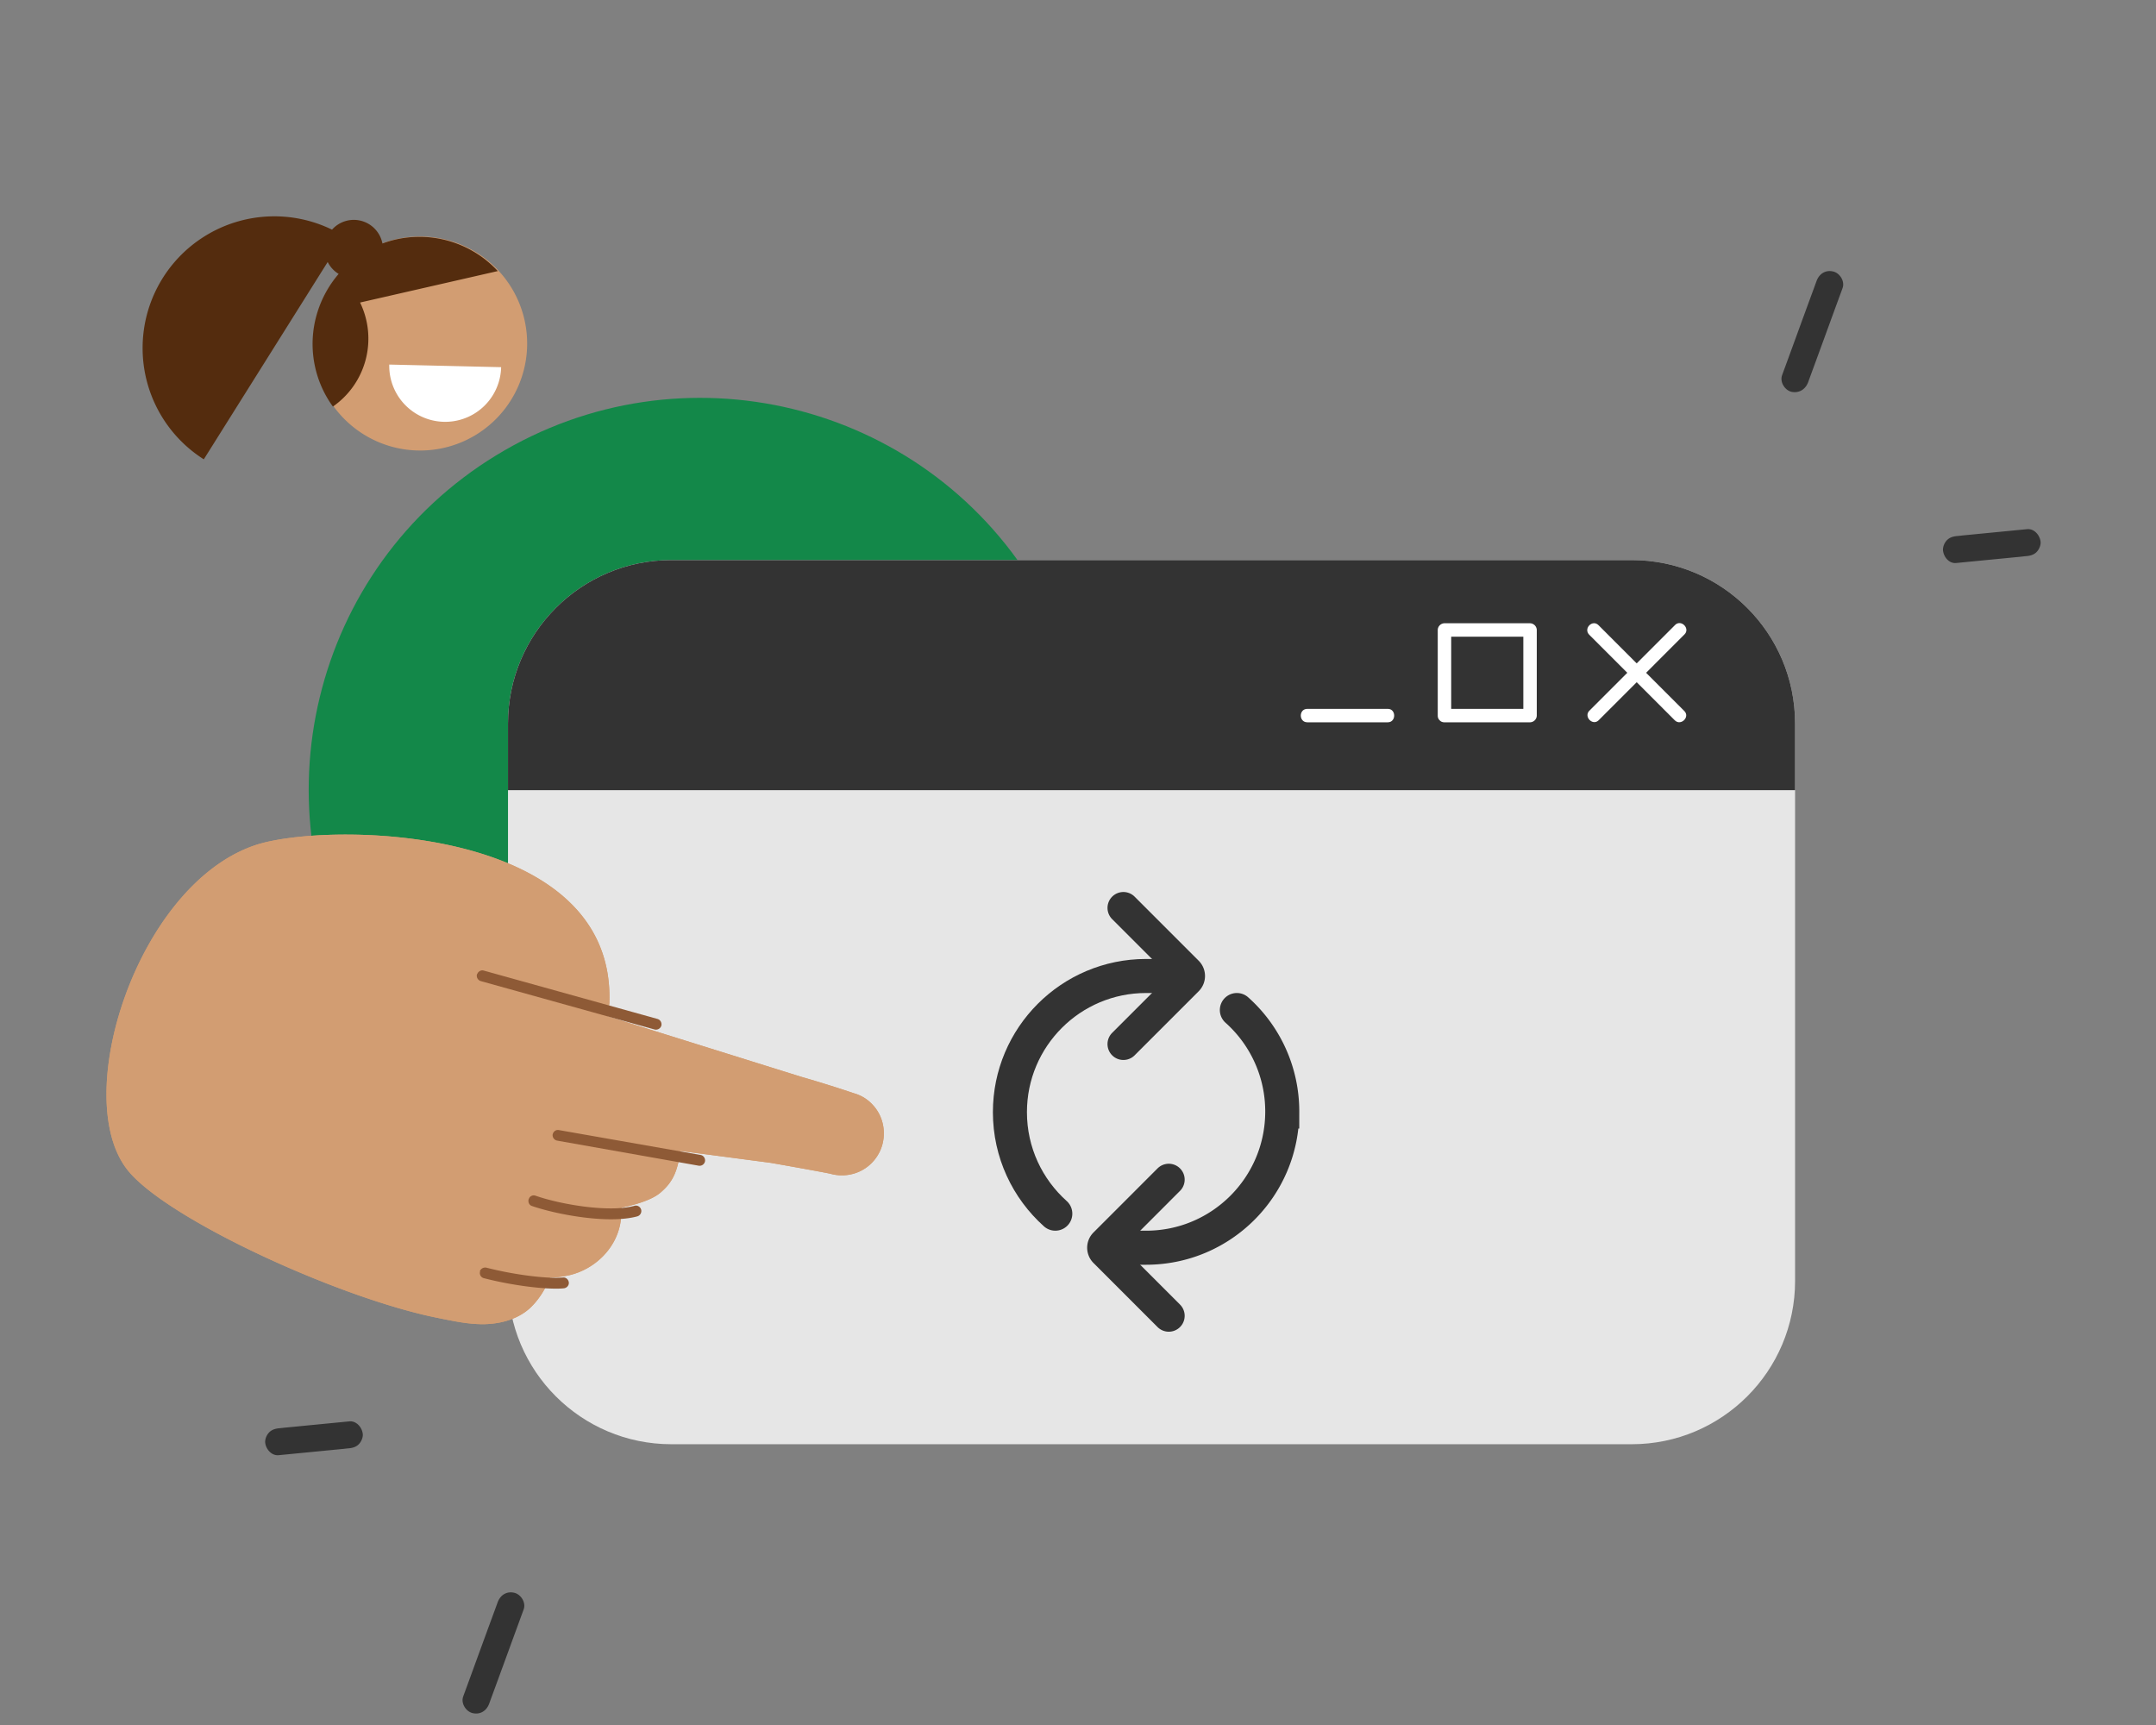 <svg xmlns="http://www.w3.org/2000/svg" width="190" height="152" fill="none" viewBox="0 0 190 152">
    <rect x="0" y="0" width="190" height="152" fill="#808080" stroke="none"/>
    <path fill="#138849" d="M91.165 51.602 32.251 87.535c-9.911-16.268-4.778-37.512 11.49-47.423 16.289-9.93 37.513-4.778 47.424 11.49"/>
    <path fill="#E6E6E6" d="M143.801 127.259h-84.64c-7.937 0-14.393-6.436-14.393-14.393V63.745c0-7.937 6.436-14.393 14.393-14.393h84.64c7.937 0 14.393 6.436 14.393 14.393v49.121c0 7.957-6.456 14.393-14.393 14.393"/>
    <path fill="#333" d="M158.194 69.628H44.768v-5.883c0-7.937 6.436-14.393 14.393-14.393h84.64c7.937 0 14.393 6.436 14.393 14.393z"/>
    <path fill="#fff" d="M127.295 63.646h7.542a.607.607 0 0 0 .593-.593v-7.542a.61.61 0 0 0-.593-.592h-7.542a.607.607 0 0 0-.592.593v7.541c0 .77 1.185.77 1.185 0v-7.542l-.593.593h7.542l-.592-.593v7.542l.592-.592h-7.542c-.75 0-.77 1.185 0 1.185m20.318-8.569-2.567 2.567-4.047 4.047-.928.928c-.533.533.296 1.382.829.83l2.567-2.567 4.047-4.048.928-.928c.533-.533-.296-1.362-.829-.829"/>
    <path fill="#fff" d="m140.05 55.927 2.566 2.566 4.048 4.048.927.928c.534.533 1.383-.297.83-.83l-2.567-2.566-4.047-4.048-.928-.928c-.533-.552-1.363.277-.829.83M122.3 62.46h-7.088c-.77 0-.77 1.185 0 1.185h7.088c.751 0 .751-1.185 0-1.185"/>
    <path fill="#D29D72" d="m53.542 89.55.158-1.146c.592-15.775-24.877-16.031-31.175-13.94C12.061 77.94 6.04 96.915 11.35 103.232c3.614 4.305 18.618 11.175 27.207 12.893 1.382.276 2.784.592 4.205.553 1.422-.04 2.883-.454 3.93-1.402.77-.711 1.4-1.718 1.776-2.705.71 0 1.283-.118 1.757-.217 2.172-.533 3.988-2.271 4.423-4.462.098-.454.098-.908.118-1.481 1.047-.217 2.587-.612 3.416-1.303 1.026-.869 1.52-1.757 1.777-3.692l7.936 1.046c2.705.474 5.074.909 5.292.968 1.5.414 3.178-.119 4.106-1.54.908-1.382.77-3.258-.335-4.482a3.5 3.5 0 0 0-1.678-1.066 109 109 0 0 0-4.68-1.461z"/>
    <path fill="#D29D72" d="m53.542 89.55.158-1.146c.592-15.775-24.877-16.031-31.175-13.94C12.061 77.94 6.04 96.915 11.35 103.232c3.614 4.305 18.618 11.175 27.207 12.893 1.382.276 2.784.592 4.205.553 1.422-.04 2.883-.454 3.93-1.402.77-.711 1.4-1.718 1.776-2.705.71 0 1.283-.118 1.757-.217 2.172-.533 3.988-2.271 4.423-4.462.098-.454.098-.908.118-1.481 1.047-.217 2.587-.612 3.416-1.303 1.026-.869 1.52-1.757 1.777-3.692l7.936 1.046c2.705.474 5.074.909 5.292.968 1.5.414 3.178-.119 4.106-1.54.908-1.382.77-3.258-.335-4.482a3.5 3.5 0 0 0-1.678-1.066 109 109 0 0 0-4.68-1.461z"/>
    <path fill="#8E5A36" d="M46.651 105.541a.46.46 0 0 1 .553-.177c2.212.77 6.476 1.5 8.707.888.257-.079.514.079.593.336a.494.494 0 0 1-.336.592c-2.527.691-7.029-.138-9.28-.908-.256-.079-.375-.356-.296-.612zm-4.304 6.358a.516.516 0 0 1 .514-.198c2.685.691 5.587.988 6.732.869.257-.039.494.158.533.415.04.256-.158.493-.414.533-1.244.138-4.225-.158-7.068-.889a.468.468 0 0 1-.336-.592c-.02-.039 0-.099.04-.138m6.437-12.123a.45.45 0 0 1 .474-.197l12.477 2.191c.257.04.435.297.395.553a.486.486 0 0 1-.552.395L49.1 100.507a.49.49 0 0 1-.395-.553c.02-.06.04-.138.08-.178M42.11 85.72c.12-.159.317-.257.514-.198l15.32 4.264a.493.493 0 0 1 .337.593.494.494 0 0 1-.593.335l-15.32-4.264a.494.494 0 0 1-.336-.593c.04-.059.06-.098.08-.138z"/>
    <path fill="#333" d="M159.339 33.695c.335-.928.691-1.875 1.026-2.803.553-1.5 1.086-2.982 1.639-4.482.119-.336.257-.691.375-1.027.217-.592-.237-1.322-.829-1.46-.671-.159-1.224.197-1.461.829-.336.928-.691 1.875-1.027 2.803-.552 1.5-1.085 2.981-1.638 4.482-.119.336-.257.69-.375 1.026-.218.593.237 1.323.829 1.462.671.138 1.224-.218 1.461-.83m13.07 15.913c1.816-.178 3.652-.355 5.469-.533.256-.02.513-.06.77-.079.316-.04.592-.118.829-.355.197-.198.355-.533.355-.83-.019-.592-.533-1.243-1.184-1.184-1.817.178-3.653.355-5.469.533-.257.02-.513.06-.77.079-.316.04-.592.118-.829.355-.216.224-.343.52-.356.83.02.592.514 1.263 1.185 1.184M43.86 141.178c-.336.928-.691 1.876-1.027 2.804-.552 1.5-1.086 2.981-1.638 4.481-.119.336-.257.691-.376 1.027-.217.592.237 1.323.83 1.461.671.158 1.224-.197 1.46-.829.336-.928.692-1.876 1.027-2.804.553-1.5 1.086-2.981 1.64-4.481.117-.336.256-.691.374-1.027.217-.592-.237-1.323-.829-1.461-.671-.158-1.224.197-1.461.829m-13.07-15.933-5.47.533c-.256.02-.512.059-.77.079-.315.04-.591.119-.828.356a1.27 1.27 0 0 0-.356.829c.02.592.533 1.244 1.185 1.184l5.469-.533c.256-.019.513-.059.77-.079.316-.039.592-.118.829-.355.197-.198.355-.533.355-.829-.02-.593-.533-1.244-1.184-1.185"/>
    <path stroke="#333" stroke-linecap="round" stroke-width="3" d="M104 86h-3c-6.627 0-12 5.373-12 12 0 3.554 1.545 6.747 4 8.944"/>
    <path stroke="#333" stroke-linecap="round" stroke-width="2.8" d="m99 80 5.646 5.646a.5.5 0 0 1 .147.354.5.5 0 0 1-.147.354L99 92"/>
    <path stroke="#333" stroke-linecap="round" stroke-width="3" d="M98 109.944h3c6.627 0 12-5.372 12-12A11.97 11.97 0 0 0 109 89"/>
    <path stroke="#333" stroke-linecap="round" stroke-width="2.8" d="m103 115.944-5.646-5.646a.5.5 0 0 1 0-.707l5.646-5.647"/>
    <path fill="#D29D72" d="M40.557 39.012a9.428 9.428 0 1 0-7.18-17.435 9.428 9.428 0 0 0 7.18 17.435"/>
    <path fill="#542C0E" d="m31.726 26.659 12.143-2.774a9.41 9.41 0 0 0-10.167-2.432 2.573 2.573 0 0 0-3.272-1.968 2.57 2.57 0 0 0-1.17.75 11.608 11.608 0 0 0-11.3 20.239l10.918-17.388c.216.434.55.797.964 1.049a9.5 9.5 0 0 0-1.87 3.38 9.39 9.39 0 0 0 1.366 8.31 7.29 7.29 0 0 0 2.394-9.168z"/>
    <path fill="#fff" d="M44.163 32.354a4.93 4.93 0 0 1-9.859-.23z"/>
</svg>
